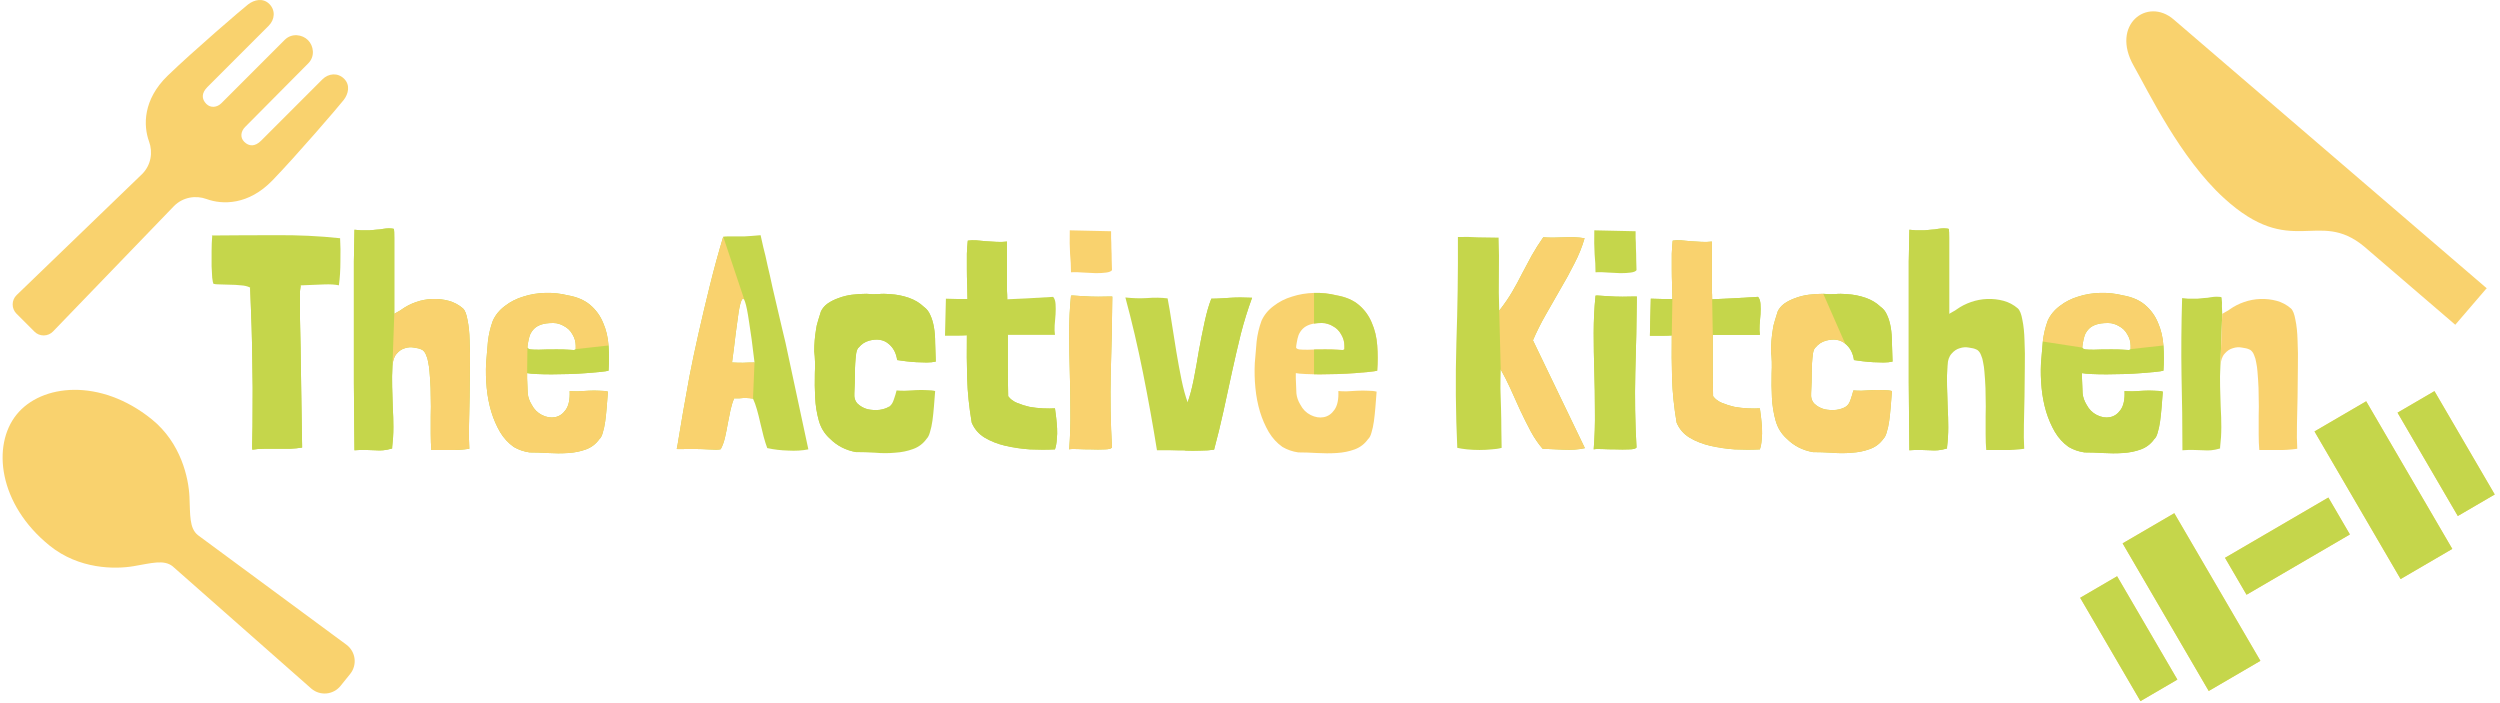 <svg width="395" height="111" viewBox="0 0 395 111" fill="none" xmlns="http://www.w3.org/2000/svg">
<path d="M328.669 94.451L334.5 91.05L344.023 107.376L338.192 110.777L328.669 94.451Z" fill="#F9D26E"/>
<path d="M378.812 65.202L384.643 61.801L394.166 78.126L388.335 81.527L378.812 65.202Z" fill="#F9D26E"/>
<path d="M335.375 85.851L343.537 81.09L357.142 104.412L348.979 109.173L335.375 85.851Z" fill="#F9D26E"/>
<path d="M365.693 68.166L373.856 63.404L387.46 86.726L379.298 91.488L365.693 68.166Z" fill="#F9D26E"/>
<path d="M337.13 10.406C339.496 14.569 344.477 24.977 351.365 31.279C362.053 41.057 366.237 32.895 373.54 38.954L387.933 51.313L392.866 45.569L392.964 45.602L343.43 3.069C339.258 -0.513 333.444 3.927 337.13 10.406Z" fill="#F9D26E"/>
<path d="M54.375 12.448C53.376 11.449 51.911 11.569 50.934 12.544L41.248 22.233C40.29 23.191 39.339 23.156 38.584 22.401C37.893 21.71 38.056 20.735 38.733 20.058L48.708 10.008C49.812 8.903 49.555 7.232 48.661 6.339C47.767 5.444 46.098 5.189 44.993 6.291L34.98 16.307C34.303 16.981 33.289 17.107 32.6 16.417C31.845 15.663 31.811 14.711 32.769 13.754L42.455 4.066C43.432 3.09 43.552 1.625 42.553 0.627C41.553 -0.373 40.16 -0.044 39.208 0.692C38.256 1.427 30.407 8.168 26.489 11.961C22.574 15.755 22.635 19.854 23.553 22.363C24.181 24.079 23.86 26.095 22.452 27.502L2.63 46.62C2.232 47.002 2.005 47.532 2 48.084C1.995 48.637 2.213 49.169 2.604 49.561L5.441 52.396C5.831 52.788 6.363 53.005 6.916 53C7.469 52.995 7.997 52.768 8.38 52.371L27.499 32.548C28.905 31.142 30.923 30.82 32.638 31.448C35.147 32.364 39.245 32.426 43.039 28.51C46.832 24.594 53.573 16.746 54.309 15.792C55.044 14.84 55.373 13.447 54.375 12.448Z" fill="#F9D26E"/>
<path d="M2.62 65.5C-1.293 70.346 -0.274 79.659 7.849 86.215C12.502 89.971 18.197 89.948 21.085 89.46C23.91 88.983 25.91 88.374 27.285 89.485L49.216 108.823C49.88 109.379 50.741 109.645 51.603 109.561C52.464 109.477 53.257 109.05 53.801 108.376L55.326 106.486C55.87 105.812 56.12 104.948 56.021 104.086C55.921 103.228 55.48 102.443 54.797 101.911L31.267 84.551C29.892 83.441 30.064 81.358 29.935 78.496C29.805 75.569 28.625 69.998 23.973 66.243C15.85 59.685 6.532 60.653 2.62 65.5Z" fill="#F9D26E"/>
<path d="M367.88 78.612L371.281 84.442L354.955 93.966L351.554 88.135L367.88 78.612Z" fill="#F9D26E"/>
<path d="M328.669 94.451L334.5 91.05L344.023 107.376L338.192 110.777L328.669 94.451Z" fill="#C5D64B"/>
<path d="M378.812 65.202L384.643 61.801L394.166 78.126L388.335 81.527L378.812 65.202Z" fill="#C5D64B"/>
<path d="M335.375 85.851L343.537 81.09L357.142 104.412L348.979 109.173L335.375 85.851Z" fill="#C5D64B"/>
<path d="M365.693 68.166L373.856 63.404L387.46 86.726L379.298 91.488L365.693 68.166Z" fill="#C5D64B"/>
<path d="M367.88 78.612L371.281 84.442L354.955 93.966L351.554 88.135L367.88 78.612Z" fill="#C5D64B"/>
<path d="M53.736 37.64C50.44 37.288 47.048 37.128 43.56 37.16C40.104 37.16 36.744 37.176 33.48 37.208C33.48 37.24 33.48 37.256 33.48 37.256C33.512 37.256 33.528 37.272 33.528 37.304C33.464 38.072 33.432 38.872 33.432 39.704C33.432 40.536 33.432 41.32 33.432 42.056C33.464 42.76 33.496 43.368 33.528 43.88C33.592 44.392 33.656 44.712 33.72 44.84C33.912 44.904 34.248 44.936 34.728 44.936C35.208 44.936 35.736 44.952 36.312 44.984C36.888 44.984 37.464 45.016 38.04 45.08C38.616 45.112 39.096 45.224 39.48 45.416L39.528 45.464C39.72 49.944 39.832 53.768 39.864 56.936C39.928 60.104 39.944 62.712 39.912 64.76C39.912 66.776 39.896 68.296 39.864 69.32C39.832 70.344 39.832 70.92 39.864 71.048C40.44 70.952 41.064 70.904 41.736 70.904C42.408 70.904 43.08 70.904 43.752 70.904C44.456 70.904 45.144 70.904 45.816 70.904C46.52 70.872 47.16 70.808 47.736 70.712V70.616C47.672 67.128 47.624 64.104 47.592 61.544C47.56 58.952 47.528 56.744 47.496 54.92C47.464 53.064 47.432 51.56 47.4 50.408C47.4 49.224 47.4 48.28 47.4 47.576C47.4 46.84 47.4 46.312 47.4 45.992C47.432 45.64 47.464 45.384 47.496 45.224C47.496 45.192 47.496 45.176 47.496 45.176C47.528 45.144 47.544 45.112 47.544 45.08H47.688C49.192 45.016 50.392 44.968 51.288 44.936C52.184 44.904 52.936 44.952 53.544 45.08C53.704 43.928 53.784 42.664 53.784 41.288C53.816 39.912 53.8 38.696 53.736 37.64Z" fill="#C5D64B"/>
<path d="M184.481 47.144C183.457 47.016 182.369 47 181.217 47.096C180.097 47.16 178.961 47.128 177.809 47C178.833 50.776 179.761 54.744 180.593 58.904C181.425 63.064 182.161 67.144 182.801 71.144C183.409 71.144 184.097 71.144 184.865 71.144C185.665 71.176 186.465 71.192 187.265 71.192C188.097 71.224 188.897 71.224 189.665 71.192C190.465 71.192 191.185 71.144 191.825 71.048C192.369 69.032 192.865 67 193.313 64.952C193.761 62.872 194.209 60.808 194.657 58.76C195.105 56.712 195.569 54.712 196.049 52.76C196.561 50.776 197.153 48.872 197.825 47.048C197.153 47.016 196.545 47 196.001 47C195.457 47 194.929 47.016 194.417 47.048C193.905 47.08 193.409 47.112 192.929 47.144C192.449 47.176 191.937 47.192 191.393 47.192C191.009 48.152 190.657 49.368 190.337 50.84C190.017 52.312 189.713 53.832 189.425 55.4C189.169 56.968 188.897 58.488 188.609 59.96C188.321 61.4 188.001 62.6 187.649 63.56C187.297 62.6 186.977 61.432 186.689 60.056C186.401 58.648 186.129 57.176 185.873 55.64C185.617 54.104 185.377 52.6 185.153 51.128C184.929 49.624 184.705 48.296 184.481 47.144Z" fill="#C5D64B"/>
<path d="M257.803 46.856C256.779 46.888 255.899 46.888 255.163 46.856C254.427 46.824 253.851 46.792 253.435 46.76C253.275 46.76 253.035 46.744 252.715 46.712C252.427 46.68 252.219 46.68 252.091 46.712V46.76C251.899 48.648 251.803 50.6 251.803 52.616C251.803 54.6 251.835 56.616 251.899 58.664C251.963 60.712 251.995 62.776 251.995 64.856C252.027 66.936 251.963 68.984 251.803 71C252.027 70.936 252.475 70.92 253.147 70.952C253.819 70.984 254.523 71 255.259 71C256.027 71.032 256.731 71.032 257.371 71C258.011 71 258.411 70.904 258.571 70.712C258.347 66.84 258.283 62.888 258.379 58.856C258.507 54.824 258.587 50.872 258.619 47V46.856H257.803ZM251.899 36.392C251.867 37.864 251.883 39.112 251.947 40.136C252.043 41.128 252.091 42.088 252.091 43.016C252.699 42.984 253.355 43 254.059 43.064C254.763 43.096 255.419 43.128 256.027 43.16C256.667 43.16 257.211 43.128 257.659 43.064C258.139 43 258.443 42.872 258.571 42.68C258.571 42.2 258.555 41.656 258.523 41.048C258.523 40.408 258.507 39.8 258.475 39.224C258.475 38.616 258.459 38.072 258.427 37.592C258.427 37.08 258.427 36.728 258.427 36.536L251.899 36.392Z" fill="#C5D64B"/>
<path d="M270.476 38.168C269.932 38.232 269.388 38.248 268.844 38.216C268.3 38.184 267.756 38.152 267.212 38.12C266.668 38.056 266.14 38.008 265.628 37.976C265.148 37.944 264.7 37.96 264.284 38.024C264.22 38.632 264.172 39.32 264.14 40.088C264.14 40.856 264.14 41.656 264.14 42.488C264.14 43.32 264.156 44.152 264.188 44.984C264.22 45.784 264.236 46.536 264.236 47.24C263.724 47.24 263.18 47.24 262.604 47.24C262.06 47.24 261.468 47.224 260.828 47.192L260.684 53.048C261.356 53.048 261.964 53.048 262.508 53.048C263.084 53.048 263.628 53.032 264.14 53C264.108 55.336 264.124 57.608 264.188 59.816C264.252 61.992 264.492 64.312 264.908 66.776C265.324 67.768 265.996 68.552 266.924 69.128C267.884 69.704 268.972 70.136 270.188 70.424C271.404 70.712 272.7 70.904 274.076 71C275.452 71.064 276.78 71.064 278.06 71C278.22 70.52 278.316 69.992 278.348 69.416C278.412 68.84 278.428 68.264 278.396 67.688C278.364 67.112 278.316 66.552 278.252 66.008C278.188 65.464 278.124 64.968 278.06 64.52C277.516 64.552 276.876 64.552 276.14 64.52C275.436 64.488 274.732 64.408 274.028 64.28C273.324 64.12 272.668 63.912 272.06 63.656C271.452 63.4 270.988 63.048 270.668 62.6C270.636 61.16 270.62 59.624 270.62 57.992C270.62 56.328 270.62 54.632 270.62 52.904H278.06C277.996 52.488 277.98 51.992 278.012 51.416C278.076 50.808 278.124 50.216 278.156 49.64C278.188 49.064 278.188 48.536 278.156 48.056C278.124 47.544 277.996 47.16 277.772 46.904C276.14 47 274.764 47.08 273.644 47.144C272.556 47.208 271.516 47.256 270.524 47.288C270.524 46.808 270.508 46.344 270.476 45.896C270.476 45.448 270.476 45.016 270.476 44.6V38.168Z" fill="#C5D64B"/>
<path d="M298.927 61.784C298.575 61.688 298.127 61.64 297.583 61.64C297.039 61.608 296.463 61.608 295.855 61.64C295.247 61.672 294.671 61.704 294.127 61.736C293.583 61.736 293.151 61.72 292.831 61.688C292.735 62.104 292.591 62.584 292.399 63.128C292.239 63.64 291.999 64.008 291.679 64.232C291.295 64.488 290.783 64.664 290.143 64.76C289.503 64.824 288.879 64.792 288.271 64.664C287.663 64.504 287.135 64.216 286.687 63.8C286.271 63.384 286.095 62.808 286.159 62.072C286.223 60.952 286.255 59.88 286.255 58.856C286.255 57.832 286.319 56.824 286.447 55.832C286.543 55.32 286.687 55 286.879 54.872C287.295 54.36 287.839 54.008 288.511 53.816C289.759 53.496 290.767 53.656 291.535 54.296C292.303 54.904 292.767 55.768 292.927 56.888C293.343 56.952 293.807 57.016 294.319 57.08C294.863 57.144 295.407 57.192 295.951 57.224C296.527 57.256 297.071 57.272 297.583 57.272C298.127 57.272 298.607 57.224 299.023 57.128C298.991 56.072 298.959 55.096 298.927 54.2C298.927 53.272 298.863 52.44 298.735 51.704C298.607 50.968 298.415 50.328 298.159 49.784C297.935 49.24 297.599 48.808 297.151 48.488C296.479 47.848 295.679 47.368 294.751 47.048C293.823 46.728 292.847 46.536 291.823 46.472C291.151 46.408 290.511 46.408 289.903 46.472C289.327 46.504 288.719 46.488 288.079 46.424C287.311 46.424 286.543 46.472 285.775 46.568C285.039 46.664 284.335 46.84 283.663 47.096C283.023 47.32 282.447 47.608 281.935 47.96C281.455 48.312 281.103 48.728 280.879 49.208C280.783 49.528 280.639 49.992 280.447 50.6C280.255 51.208 280.143 51.688 280.111 52.04C279.919 53.192 279.823 54.344 279.823 55.496C279.951 56.552 279.983 57.72 279.919 59C279.887 60.28 279.903 61.56 279.967 62.84C280.031 64.088 280.223 65.288 280.543 66.44C280.863 67.592 281.455 68.552 282.319 69.32C283.439 70.44 284.815 71.144 286.447 71.432C287.343 71.432 288.335 71.464 289.423 71.528C290.511 71.624 291.567 71.624 292.591 71.528C293.615 71.464 294.559 71.272 295.423 70.952C296.319 70.632 297.039 70.088 297.583 69.32C297.807 69.096 297.983 68.744 298.111 68.264C298.271 67.752 298.399 67.16 298.495 66.488C298.591 65.784 298.671 65.032 298.735 64.232C298.799 63.432 298.863 62.616 298.927 61.784Z" fill="#C5D64B"/>
<path d="M307.969 49.592C307.969 49.464 307.969 49.064 307.969 48.392C307.969 47.72 307.969 46.92 307.969 45.992C307.969 45.064 307.969 44.072 307.969 43.016C307.969 41.928 307.969 40.92 307.969 39.992C307.969 39.032 307.969 38.216 307.969 37.544C307.969 36.84 307.953 36.408 307.921 36.248C307.921 36.152 307.793 36.104 307.537 36.104C307.281 36.072 306.993 36.072 306.673 36.104C306.353 36.136 306.033 36.184 305.713 36.248C305.393 36.28 305.169 36.296 305.041 36.296C304.657 36.328 304.337 36.36 304.081 36.392C303.825 36.392 303.585 36.392 303.361 36.392C303.137 36.392 302.897 36.392 302.641 36.392C302.385 36.36 302.065 36.328 301.681 36.296C301.649 37.704 301.617 39.368 301.585 41.288C301.585 43.176 301.585 45.192 301.585 47.336C301.585 49.48 301.585 51.688 301.585 53.96C301.585 56.2 301.585 58.376 301.585 60.488C301.617 62.6 301.633 64.584 301.633 66.44C301.665 68.264 301.681 69.832 301.681 71.144C302.449 71.08 303.089 71.064 303.601 71.096C304.113 71.128 304.577 71.144 304.993 71.144C305.409 71.176 305.809 71.176 306.193 71.144C306.609 71.112 307.089 71.016 307.633 70.856V70.664C307.761 69.608 307.825 68.552 307.825 67.496C307.825 66.44 307.793 65.384 307.729 64.328C307.697 63.24 307.665 62.168 307.633 61.112C307.601 60.024 307.617 58.92 307.681 57.8C307.745 56.936 307.969 56.296 308.353 55.88C308.737 55.432 309.169 55.144 309.649 55.016C310.129 54.856 310.609 54.824 311.089 54.92C311.601 54.984 311.985 55.08 312.241 55.208C312.273 55.24 312.305 55.256 312.337 55.256C312.369 55.256 312.401 55.272 312.433 55.304C312.689 55.496 312.881 55.768 313.009 56.12C313.169 56.472 313.281 56.872 313.345 57.32C313.441 57.768 313.505 58.232 313.537 58.712C313.569 59.16 313.601 59.576 313.633 59.96C313.697 60.824 313.729 61.752 313.729 62.744C313.761 63.736 313.761 64.728 313.729 65.72C313.729 66.712 313.729 67.672 313.729 68.6C313.729 69.528 313.761 70.36 313.825 71.096C314.945 71.096 315.937 71.096 316.801 71.096C317.697 71.128 318.705 71.064 319.825 70.904C319.761 69.816 319.745 68.552 319.777 67.112C319.809 65.672 319.841 64.184 319.873 62.648C319.905 61.08 319.921 59.544 319.921 58.04C319.953 56.504 319.937 55.096 319.873 53.816C319.841 52.536 319.729 51.448 319.537 50.552C319.377 49.624 319.137 49.016 318.817 48.728C318.145 48.152 317.393 47.752 316.561 47.528C315.729 47.304 314.865 47.208 313.969 47.24C313.105 47.272 312.257 47.432 311.425 47.72C310.593 48.008 309.841 48.392 309.169 48.872C309.009 49 308.801 49.128 308.545 49.256C308.321 49.384 308.129 49.496 307.969 49.592Z" fill="#C5D64B"/>
<path d="M328.957 58.952C329.277 59.016 329.789 59.064 330.493 59.096C331.197 59.128 331.981 59.144 332.845 59.144C333.741 59.144 334.669 59.128 335.629 59.096C336.589 59.064 337.485 59.016 338.317 58.952C339.181 58.888 339.917 58.824 340.525 58.76C341.165 58.696 341.597 58.632 341.821 58.568C341.917 57.224 341.917 55.896 341.821 54.584C341.725 53.272 341.437 52.072 340.957 50.984C340.509 49.896 339.837 48.968 338.941 48.2C338.045 47.432 336.861 46.92 335.389 46.664C334.237 46.376 333.053 46.248 331.837 46.28C330.621 46.312 329.469 46.504 328.381 46.856C327.293 47.176 326.317 47.672 325.453 48.344C324.589 48.984 323.949 49.768 323.533 50.696C323.149 51.752 322.893 52.84 322.765 53.96C322.669 55.048 322.573 56.184 322.477 57.368C322.413 58.68 322.445 59.992 322.573 61.304C322.701 62.616 322.941 63.864 323.293 65.048C323.645 66.2 324.109 67.272 324.685 68.264C325.261 69.224 325.981 70.008 326.845 70.616C327.613 71.064 328.445 71.352 329.341 71.48C330.237 71.48 331.213 71.512 332.269 71.576C333.357 71.64 334.413 71.64 335.437 71.576C336.461 71.512 337.405 71.32 338.269 71C339.133 70.68 339.837 70.136 340.381 69.368C340.605 69.176 340.781 68.84 340.909 68.36C341.069 67.848 341.197 67.256 341.293 66.584C341.389 65.88 341.469 65.128 341.533 64.328C341.597 63.528 341.661 62.712 341.725 61.88C341.373 61.784 340.925 61.736 340.381 61.736C339.837 61.704 339.261 61.704 338.653 61.736C338.077 61.768 337.517 61.8 336.973 61.832C336.429 61.832 335.997 61.816 335.677 61.784C335.741 63.096 335.533 64.088 335.053 64.76C334.605 65.4 334.045 65.784 333.373 65.912C332.701 66.04 332.013 65.928 331.309 65.576C330.605 65.224 330.061 64.68 329.677 63.944C329.325 63.368 329.117 62.776 329.053 62.168C329.021 61.56 328.989 60.776 328.957 59.816V58.952ZM334.765 51.512C335.341 51.8 335.789 52.232 336.109 52.808C336.461 53.384 336.637 53.992 336.637 54.632C336.637 54.888 336.637 55.064 336.637 55.16C336.637 55.224 336.541 55.272 336.349 55.304C336.189 55.304 335.901 55.288 335.485 55.256C335.069 55.224 334.445 55.208 333.613 55.208C332.397 55.208 331.469 55.224 330.829 55.256C330.221 55.256 329.773 55.24 329.485 55.208C329.197 55.144 329.037 55.048 329.005 54.92C329.005 54.76 329.037 54.504 329.101 54.152C329.165 53.736 329.261 53.336 329.389 52.952C329.549 52.568 329.773 52.232 330.061 51.944C330.349 51.656 330.733 51.432 331.213 51.272C331.693 51.112 332.317 51.032 333.085 51.032C333.437 51.032 333.741 51.08 333.997 51.176C334.253 51.24 334.509 51.352 334.765 51.512Z" fill="#C5D64B"/>
<path d="M62.297 49.592V37.544C62.297 36.84 62.281 36.408 62.249 36.248C62.249 36.152 62.121 36.104 61.865 36.104C61.609 36.072 61.321 36.072 61.001 36.104C60.681 36.136 60.361 36.184 60.041 36.248C59.721 36.28 59.497 36.296 59.369 36.296C58.985 36.328 58.665 36.36 58.409 36.392H56.969C56.713 36.36 56.393 36.328 56.009 36.296C55.977 37.704 55.945 39.368 55.913 41.288V60.488C55.945 62.6 55.961 64.584 55.961 66.44C55.993 68.264 56.009 69.832 56.009 71.144C56.777 71.08 57.417 71.064 57.929 71.096C58.441 71.128 58.905 71.144 59.321 71.144C59.737 71.176 60.137 71.176 60.521 71.144C60.937 71.112 61.417 71.016 61.961 70.856V70.664C62.089 69.608 62.153 68.552 62.153 67.496C62.153 66.44 62.121 65.384 62.057 64.328C62.025 63.24 61.993 62.168 61.961 61.112C61.929 60.024 61.945 58.92 62.009 57.8C62.073 56.936 62.297 56.296 62.681 55.88C63.065 55.432 63.497 55.144 63.977 55.016C64.457 54.856 64.937 54.824 65.417 54.92C65.929 54.984 66.313 55.08 66.569 55.208C66.601 55.24 66.633 55.256 66.665 55.256C66.697 55.256 66.729 55.272 66.761 55.304C67.017 55.496 67.209 55.768 67.337 56.12C67.497 56.472 67.609 56.872 67.673 57.32C67.769 57.768 67.833 58.232 67.865 58.712C67.897 59.16 67.929 59.576 67.961 59.96C68.025 60.824 68.057 61.752 68.057 62.744C68.089 63.736 68.089 64.728 68.057 65.72V68.6C68.057 69.528 68.089 70.36 68.153 71.096H71.129C72.025 71.128 73.033 71.064 74.153 70.904C74.089 69.816 74.073 68.552 74.105 67.112C74.137 65.672 74.169 64.184 74.201 62.648C74.233 61.08 74.249 59.544 74.249 58.04C74.281 56.504 74.265 55.096 74.201 53.816C74.169 52.536 74.057 51.448 73.865 50.552C73.705 49.624 73.465 49.016 73.145 48.728C72.473 48.152 71.721 47.752 70.889 47.528C70.057 47.304 69.193 47.208 68.297 47.24C67.433 47.272 66.585 47.432 65.753 47.72C64.921 48.008 64.169 48.392 63.497 48.872C63.337 49 63.129 49.128 62.873 49.256C62.649 49.384 62.457 49.496 62.297 49.592Z" fill="#C5D64B"/>
<path fill-rule="evenodd" clip-rule="evenodd" d="M83.285 58.952C83.605 59.016 84.117 59.064 84.821 59.096C85.525 59.128 86.309 59.144 87.173 59.144C88.069 59.144 88.997 59.128 89.957 59.096C90.917 59.064 91.813 59.016 92.645 58.952C93.509 58.888 94.245 58.824 94.853 58.76C95.493 58.696 95.925 58.632 96.149 58.568C96.245 57.224 96.245 55.896 96.149 54.584C96.053 53.272 95.765 52.072 95.285 50.984C94.837 49.896 94.165 48.968 93.269 48.2C92.373 47.432 91.189 46.92 89.717 46.664C88.565 46.376 87.381 46.248 86.165 46.28C84.949 46.312 83.797 46.504 82.709 46.856C81.621 47.176 80.645 47.672 79.781 48.344C78.917 48.984 78.277 49.768 77.861 50.696C77.477 51.752 77.221 52.84 77.093 53.96C76.997 55.048 76.901 56.184 76.805 57.368C76.741 58.68 76.773 59.992 76.901 61.304C77.029 62.616 77.269 63.864 77.621 65.048C77.973 66.2 78.437 67.272 79.013 68.264C79.589 69.224 80.309 70.008 81.173 70.616C81.941 71.064 82.773 71.352 83.669 71.48C84.565 71.48 85.541 71.512 86.597 71.576C87.685 71.64 88.741 71.64 89.765 71.576C90.789 71.512 91.733 71.32 92.597 71C93.461 70.68 94.165 70.136 94.709 69.368C94.933 69.176 95.109 68.84 95.237 68.36C95.397 67.848 95.525 67.256 95.621 66.584C95.717 65.88 95.797 65.128 95.861 64.328C95.925 63.528 95.989 62.712 96.053 61.88C95.701 61.784 95.253 61.736 94.709 61.736C94.165 61.704 93.589 61.704 92.981 61.736C92.405 61.768 91.845 61.8 91.301 61.832C90.757 61.832 90.325 61.816 90.005 61.784C90.069 63.096 89.861 64.088 89.381 64.76C88.933 65.4 88.373 65.784 87.701 65.912C87.029 66.04 86.341 65.928 85.637 65.576C84.933 65.224 84.389 64.68 84.005 63.944C83.653 63.368 83.445 62.776 83.381 62.168C83.349 61.56 83.317 60.776 83.285 59.816V58.952ZM90.437 52.808C90.117 52.232 89.669 51.8 89.093 51.512C88.837 51.352 88.581 51.24 88.325 51.176C88.069 51.08 87.765 51.032 87.413 51.032C86.645 51.032 86.021 51.112 85.541 51.272C85.061 51.432 84.677 51.656 84.389 51.944C84.101 52.232 83.877 52.568 83.717 52.952C83.589 53.336 83.493 53.736 83.429 54.152C83.365 54.504 83.333 54.76 83.333 54.92C83.365 55.048 83.525 55.144 83.813 55.208C84.101 55.24 84.549 55.256 85.157 55.256C85.797 55.224 86.725 55.208 87.941 55.208C88.773 55.208 89.397 55.224 89.813 55.256C90.229 55.288 90.517 55.304 90.677 55.304C90.869 55.272 90.965 55.224 90.965 55.16V54.632C90.965 53.992 90.789 53.384 90.437 52.808Z" fill="#C5D64B"/>
<path fill-rule="evenodd" clip-rule="evenodd" d="M124.11 54.152C123.982 53.608 123.806 52.872 123.582 51.944C123.358 51.016 123.118 49.992 122.862 48.872C122.606 47.752 122.334 46.584 122.046 45.368C121.79 44.152 121.534 43.016 121.278 41.96C121.054 40.872 120.83 39.912 120.606 39.08C120.414 38.216 120.27 37.576 120.174 37.16C119.118 37.256 118.254 37.32 117.582 37.352H114.99C114.734 37.352 114.494 37.368 114.27 37.4C113.502 39.96 112.798 42.536 112.158 45.128C111.518 47.72 110.926 50.216 110.382 52.616C109.838 55.016 109.358 57.288 108.942 59.432C108.558 61.544 108.222 63.416 107.934 65.048C107.646 66.68 107.422 68.008 107.262 69.032C107.102 70.056 106.99 70.68 106.926 70.904C106.958 70.936 106.99 70.952 107.022 70.952C109.198 70.92 110.798 70.936 111.822 71C112.846 71.064 113.486 71.064 113.742 71H113.79C113.822 70.968 113.854 70.952 113.886 70.952C114.174 70.408 114.398 69.784 114.558 69.08C114.718 68.376 114.862 67.656 114.99 66.92C115.15 66.152 115.294 65.432 115.422 64.76C115.582 64.056 115.774 63.448 115.998 62.936H116.814C117.038 62.904 117.23 62.888 117.39 62.888H118.014C118.238 62.888 118.558 62.92 118.974 62.984C119.198 63.464 119.406 64.04 119.598 64.712C119.79 65.384 119.966 66.088 120.126 66.824C120.318 67.56 120.494 68.28 120.654 68.984C120.846 69.688 121.038 70.296 121.23 70.808H121.278C122.302 71.032 123.39 71.16 124.542 71.192C125.694 71.256 126.75 71.192 127.71 71V70.952L124.11 54.152ZM117.39 57.32C117.998 57.288 118.606 57.272 119.214 57.272C118.894 54.52 118.606 52.376 118.35 50.84C118.126 49.304 117.918 48.264 117.726 47.72C117.566 47.176 117.39 47.064 117.198 47.384C117.038 47.672 116.878 48.28 116.718 49.208C116.59 50.136 116.43 51.304 116.238 52.712C116.078 54.12 115.886 55.64 115.662 57.272C116.206 57.304 116.782 57.32 117.39 57.32Z" fill="#C5D64B"/>
<path d="M147.755 61.784C147.403 61.688 146.955 61.64 146.411 61.64C145.867 61.608 145.291 61.608 144.683 61.64C144.075 61.672 143.499 61.704 142.955 61.736C142.411 61.736 141.979 61.72 141.659 61.688C141.563 62.104 141.419 62.584 141.227 63.128C141.067 63.64 140.827 64.008 140.507 64.232C140.123 64.488 139.611 64.664 138.971 64.76C138.331 64.824 137.707 64.792 137.099 64.664C136.491 64.504 135.963 64.216 135.515 63.8C135.099 63.384 134.923 62.808 134.987 62.072C135.051 60.952 135.083 59.88 135.083 58.856C135.083 57.832 135.147 56.824 135.275 55.832C135.371 55.32 135.515 55 135.707 54.872C136.123 54.36 136.667 54.008 137.339 53.816C138.587 53.496 139.595 53.656 140.363 54.296C141.131 54.904 141.595 55.768 141.755 56.888C142.171 56.952 142.635 57.016 143.147 57.08C143.691 57.144 144.235 57.192 144.779 57.224C145.355 57.256 145.899 57.272 146.411 57.272C146.955 57.272 147.435 57.224 147.851 57.128C147.819 56.072 147.787 55.096 147.755 54.2C147.755 53.272 147.691 52.44 147.563 51.704C147.435 50.968 147.243 50.328 146.987 49.784C146.763 49.24 146.427 48.808 145.979 48.488C145.307 47.848 144.507 47.368 143.579 47.048C142.651 46.728 141.675 46.536 140.651 46.472C139.979 46.408 139.339 46.408 138.731 46.472C138.155 46.504 137.547 46.488 136.907 46.424C136.139 46.424 135.371 46.472 134.603 46.568C133.867 46.664 133.163 46.84 132.491 47.096C131.851 47.32 131.275 47.608 130.763 47.96C130.283 48.312 129.931 48.728 129.707 49.208C129.611 49.528 129.467 49.992 129.275 50.6C129.083 51.208 128.971 51.688 128.939 52.04C128.747 53.192 128.651 54.344 128.651 55.496C128.779 56.552 128.811 57.72 128.747 59C128.715 60.28 128.731 61.56 128.795 62.84C128.859 64.088 129.051 65.288 129.371 66.44C129.691 67.592 130.283 68.552 131.147 69.32C132.267 70.44 133.643 71.144 135.275 71.432C136.171 71.432 137.163 71.464 138.251 71.528C139.339 71.624 140.395 71.624 141.419 71.528C142.443 71.464 143.387 71.272 144.251 70.952C145.147 70.632 145.867 70.088 146.411 69.32C146.635 69.096 146.811 68.744 146.939 68.264C147.099 67.752 147.227 67.16 147.323 66.488C147.419 65.784 147.499 65.032 147.563 64.232C147.627 63.432 147.691 62.616 147.755 61.784Z" fill="#C5D64B"/>
<path d="M159.101 38.168C158.557 38.232 158.013 38.248 157.469 38.216L155.837 38.12C155.293 38.056 154.765 38.008 154.253 37.976C153.773 37.944 153.325 37.96 152.909 38.024C152.845 38.632 152.797 39.32 152.765 40.088V42.488C152.765 43.32 152.781 44.152 152.813 44.984C152.845 45.784 152.861 46.536 152.861 47.24H151.229C150.685 47.24 150.093 47.224 149.453 47.192L149.309 53.048H151.133C151.709 53.048 152.253 53.032 152.765 53C152.733 55.336 152.749 57.608 152.813 59.816C152.877 61.992 153.117 64.312 153.533 66.776C153.949 67.768 154.621 68.552 155.549 69.128C156.509 69.704 157.597 70.136 158.813 70.424C160.029 70.712 161.325 70.904 162.701 71C164.077 71.064 165.405 71.064 166.685 71C166.845 70.52 166.941 69.992 166.973 69.416C167.037 68.84 167.053 68.264 167.021 67.688C166.989 67.112 166.941 66.552 166.877 66.008C166.813 65.464 166.749 64.968 166.685 64.52C166.141 64.552 165.501 64.552 164.765 64.52C164.061 64.488 163.357 64.408 162.653 64.28C161.949 64.12 161.293 63.912 160.685 63.656C160.077 63.4 159.613 63.048 159.293 62.6C159.261 61.16 159.245 59.624 159.245 57.992V52.904H166.685C166.621 52.488 166.605 51.992 166.637 51.416C166.701 50.808 166.749 50.216 166.781 49.64C166.813 49.064 166.813 48.536 166.781 48.056C166.749 47.544 166.621 47.16 166.397 46.904C164.765 47 163.389 47.08 162.269 47.144C161.181 47.208 160.141 47.256 159.149 47.288C159.149 46.808 159.133 46.344 159.101 45.896V38.168Z" fill="#C5D64B"/>
<path d="M174.928 46.856C173.904 46.888 173.024 46.888 172.288 46.856C171.552 46.824 170.976 46.792 170.56 46.76C170.4 46.76 170.16 46.744 169.84 46.712C169.552 46.68 169.344 46.68 169.216 46.712V46.76C169.024 48.648 168.928 50.6 168.928 52.616C168.928 54.6 168.96 56.616 169.024 58.664C169.088 60.712 169.12 62.776 169.12 64.856C169.152 66.936 169.088 68.984 168.928 71C169.152 70.936 169.6 70.92 170.272 70.952C170.944 70.984 171.648 71 172.384 71C173.152 71.032 173.856 71.032 174.496 71C175.136 71 175.536 70.904 175.696 70.712C175.472 66.84 175.408 62.888 175.504 58.856C175.632 54.824 175.712 50.872 175.744 47V46.856H174.928Z" fill="#C5D64B"/>
<path d="M242.204 53.768C242.78 52.424 243.451 51.08 244.219 49.736L246.523 45.704C247.324 44.36 248.06 43.016 248.732 41.672C249.436 40.328 249.979 38.984 250.363 37.64C249.339 37.48 248.251 37.432 247.1 37.496C245.948 37.56 244.859 37.56 243.835 37.496C243.163 38.456 242.556 39.416 242.012 40.376L240.475 43.256C239.995 44.216 239.484 45.16 238.939 46.088C238.395 47.016 237.787 47.912 237.115 48.776C237.051 48.84 236.988 48.92 236.924 49.016C236.892 49.08 236.876 49.096 236.876 49.064C236.812 47.24 236.796 45.32 236.827 43.304C236.859 41.288 236.843 39.368 236.779 37.544C235.755 37.544 234.684 37.528 233.564 37.496C232.476 37.432 231.404 37.416 230.348 37.448C230.38 43.048 230.299 48.632 230.107 54.2C229.947 59.736 229.995 65.256 230.251 70.76C230.667 70.856 231.18 70.936 231.788 71C232.428 71.064 233.083 71.096 233.755 71.096C234.427 71.096 235.068 71.064 235.676 71C236.284 70.968 236.812 70.888 237.26 70.76C237.26 69.864 237.243 68.888 237.212 67.832C237.212 66.776 237.195 65.704 237.163 64.616C237.132 63.528 237.1 62.456 237.068 61.4C237.068 60.312 237.083 59.304 237.115 58.376C237.627 59.272 238.14 60.28 238.652 61.4C239.163 62.52 239.676 63.656 240.188 64.808C240.732 65.96 241.292 67.08 241.868 68.168C242.444 69.224 243.068 70.136 243.74 70.904C244.764 70.936 245.867 70.984 247.051 71.048C248.268 71.112 249.387 71.032 250.411 70.808L242.204 53.768Z" fill="#C5D64B"/>
<path fill-rule="evenodd" clip-rule="evenodd" d="M204.738 58.952C205.058 59.016 205.57 59.064 206.274 59.096C206.978 59.128 207.762 59.144 208.626 59.144C209.522 59.144 210.45 59.128 211.41 59.096C212.37 59.064 213.266 59.016 214.098 58.952C214.962 58.888 215.698 58.824 216.306 58.76C216.946 58.696 217.378 58.632 217.602 58.568C217.698 57.224 217.698 55.896 217.602 54.584C217.506 53.272 217.218 52.072 216.738 50.984C216.29 49.896 215.618 48.968 214.722 48.2C213.826 47.432 212.642 46.92 211.17 46.664C210.018 46.376 208.834 46.248 207.618 46.28C206.402 46.312 205.25 46.504 204.162 46.856C203.074 47.176 202.098 47.672 201.234 48.344C200.37 48.984 199.73 49.768 199.314 50.696C198.93 51.752 198.674 52.84 198.546 53.96C198.45 55.048 198.354 56.184 198.258 57.368C198.194 58.68 198.226 59.992 198.354 61.304C198.482 62.616 198.722 63.864 199.074 65.048C199.426 66.2 199.89 67.272 200.466 68.264C201.042 69.224 201.762 70.008 202.626 70.616C203.394 71.064 204.226 71.352 205.122 71.48C206.018 71.48 206.994 71.512 208.05 71.576C209.138 71.64 210.194 71.64 211.218 71.576C212.242 71.512 213.186 71.32 214.05 71C214.914 70.68 215.618 70.136 216.162 69.368C216.386 69.176 216.562 68.84 216.69 68.36C216.85 67.848 216.978 67.256 217.074 66.584C217.17 65.88 217.25 65.128 217.314 64.328C217.378 63.528 217.442 62.712 217.506 61.88C217.154 61.784 216.706 61.736 216.162 61.736C215.618 61.704 215.042 61.704 214.434 61.736C213.858 61.768 213.298 61.8 212.754 61.832C212.21 61.832 211.778 61.816 211.458 61.784C211.522 63.096 211.314 64.088 210.834 64.76C210.386 65.4 209.826 65.784 209.154 65.912C208.482 66.04 207.794 65.928 207.09 65.576C206.386 65.224 205.842 64.68 205.458 63.944C205.106 63.368 204.898 62.776 204.834 62.168C204.802 61.56 204.77 60.776 204.738 59.816V58.952ZM211.89 52.808C211.57 52.232 211.122 51.8 210.546 51.512C210.29 51.352 210.034 51.24 209.778 51.176C209.522 51.08 209.218 51.032 208.866 51.032C208.098 51.032 207.474 51.112 206.994 51.272C206.514 51.432 206.13 51.656 205.842 51.944C205.554 52.232 205.33 52.568 205.17 52.952C205.042 53.336 204.946 53.736 204.882 54.152C204.818 54.504 204.786 54.76 204.786 54.92C204.818 55.048 204.978 55.144 205.266 55.208C205.554 55.24 206.002 55.256 206.61 55.256C207.25 55.224 208.178 55.208 209.394 55.208C210.226 55.208 210.85 55.224 211.266 55.256C211.682 55.288 211.97 55.304 212.13 55.304C212.322 55.272 212.418 55.224 212.418 55.16V54.632C212.418 53.992 212.242 53.384 211.89 52.808Z" fill="#F9D26E"/>
<path d="M83.285 58.952C83.605 59.016 84.117 59.064 84.821 59.096C85.525 59.128 86.309 59.144 87.173 59.144C88.069 59.144 88.997 59.128 89.957 59.096C90.917 59.064 91.813 59.016 92.645 58.952C93.509 58.888 94.245 58.824 94.853 58.76C95.493 58.696 95.925 58.632 96.149 58.568C96.245 57.224 96.245 55.896 96.149 54.584L90.965 55.16C90.965 55.224 90.869 55.272 90.677 55.304C90.517 55.304 90.229 55.288 89.813 55.256C89.397 55.224 88.773 55.208 87.941 55.208C86.725 55.208 85.797 55.224 85.157 55.256C84.549 55.256 84.101 55.24 83.813 55.208C83.525 55.144 83.365 55.048 83.333 54.92L83.285 58.952Z" fill="#C5D64B"/>
<path fill-rule="evenodd" clip-rule="evenodd" d="M62.297 49.592L62.009 57.8C61.945 58.92 61.929 60.024 61.961 61.112C61.993 62.168 62.025 63.24 62.057 64.328C62.121 65.384 62.153 66.44 62.153 67.496C62.153 68.552 62.089 69.608 61.961 70.664V70.856C61.417 71.016 60.937 71.112 60.521 71.144C60.137 71.176 59.737 71.176 59.321 71.144C58.905 71.144 58.441 71.128 57.929 71.096C57.417 71.064 56.777 71.08 56.009 71.144C56.009 69.832 55.993 68.264 55.961 66.44C55.961 64.584 55.945 62.6 55.913 60.488V41.288C55.945 39.368 55.977 37.704 56.009 36.296C56.393 36.328 56.713 36.36 56.969 36.392H58.409C58.665 36.36 58.985 36.328 59.369 36.296C59.497 36.296 59.721 36.28 60.041 36.248C60.361 36.184 60.681 36.136 61.001 36.104C61.321 36.072 61.609 36.072 61.865 36.104C62.121 36.104 62.249 36.152 62.249 36.248C62.281 36.408 62.297 36.84 62.297 37.544V49.592Z" fill="#C5D64B"/>
<path d="M140.507 64.232C140.123 64.488 139.611 64.664 138.971 64.76C138.331 64.824 137.707 64.792 137.099 64.664C136.491 64.504 135.963 64.216 135.515 63.8C135.099 63.384 134.923 62.808 134.987 62.072C135.051 60.952 135.083 59.88 135.083 58.856C135.083 57.832 135.147 56.824 135.275 55.832C135.371 55.32 135.515 55 135.707 54.872C136.123 54.36 136.667 54.008 137.339 53.816C138.587 53.496 139.595 53.656 140.363 54.296C141.131 54.904 141.595 55.768 141.755 56.888C142.171 56.952 142.635 57.016 143.147 57.08C143.691 57.144 144.235 57.192 144.779 57.224C145.355 57.256 145.899 57.272 146.411 57.272C146.955 57.272 147.435 57.224 147.851 57.128C147.819 56.072 147.787 55.096 147.755 54.2C147.755 53.272 147.691 52.44 147.563 51.704C147.435 50.968 147.243 50.328 146.987 49.784C146.763 49.24 146.427 48.808 145.979 48.488C145.307 47.848 144.507 47.368 143.579 47.048C142.651 46.728 141.675 46.536 140.651 46.472C139.979 46.408 139.339 46.408 138.731 46.472C138.155 46.504 137.547 46.488 136.907 46.424C136.139 46.424 135.371 46.472 134.603 46.568C133.867 46.664 133.163 46.84 132.491 47.096C131.851 47.32 131.275 47.608 130.763 47.96C130.283 48.312 129.931 48.728 129.707 49.208C129.611 49.528 129.467 49.992 129.275 50.6C129.083 51.208 128.971 51.688 128.939 52.04C128.747 53.192 128.651 54.344 128.651 55.496C128.779 56.552 128.811 57.72 128.747 59C128.715 60.28 128.731 61.56 128.795 62.84C128.859 64.088 129.051 65.288 129.371 66.44C129.691 67.592 130.283 68.552 131.147 69.32C132.267 70.44 133.643 71.144 135.275 71.432L140.507 64.232Z" fill="#C5D64B"/>
<path d="M159.101 38.168C158.557 38.232 158.013 38.248 157.469 38.216L155.837 38.12C155.293 38.056 154.765 38.008 154.253 37.976C153.773 37.944 153.325 37.96 152.909 38.024C152.845 38.632 152.797 39.32 152.765 40.088V42.488C152.765 43.32 152.781 44.152 152.813 44.984C152.845 45.784 152.861 46.536 152.861 47.24L159.149 47.288C159.149 46.808 159.133 46.344 159.101 45.896V38.168Z" fill="#C5D64B"/>
<path d="M152.765 53C152.733 55.336 152.749 57.608 152.813 59.816C152.877 61.992 153.117 64.312 153.533 66.776C153.949 67.768 154.621 68.552 155.549 69.128C156.509 69.704 157.597 70.136 158.813 70.424C160.029 70.712 161.325 70.904 162.701 71C164.077 71.064 165.405 71.064 166.685 71C166.845 70.52 166.941 69.992 166.973 69.416C167.037 68.84 167.053 68.264 167.021 67.688C166.989 67.112 166.941 66.552 166.877 66.008C166.813 65.464 166.749 64.968 166.685 64.52C166.141 64.552 165.501 64.552 164.765 64.52C164.061 64.488 163.357 64.408 162.653 64.28C161.949 64.12 161.293 63.912 160.685 63.656C160.077 63.4 159.613 63.048 159.293 62.6C159.261 61.16 159.245 59.624 159.245 57.992V52.904L152.765 53Z" fill="#C5D64B"/>
<path d="M187.265 71.192C188.097 71.224 188.897 71.224 189.665 71.192C190.465 71.192 191.185 71.144 191.825 71.048C192.369 69.032 192.865 67 193.313 64.952C193.761 62.872 194.209 60.808 194.657 58.76C195.105 56.712 195.569 54.712 196.049 52.76C196.561 50.776 197.153 48.872 197.825 47.048C197.153 47.016 196.545 47 196.001 47C195.457 47 194.929 47.016 194.417 47.048C193.905 47.08 193.409 47.112 192.929 47.144C192.449 47.176 191.937 47.192 191.393 47.192C191.009 48.152 190.657 49.368 190.337 50.84C190.017 52.312 189.713 53.832 189.425 55.4C189.169 56.968 188.897 58.488 188.609 59.96C188.321 61.4 188.001 62.6 187.649 63.56L187.265 71.192Z" fill="#C5D64B"/>
<path d="M208.626 59.144C209.522 59.144 210.45 59.128 211.41 59.096C212.37 59.064 213.266 59.016 214.098 58.952C214.962 58.888 215.698 58.824 216.306 58.76C216.946 58.696 217.378 58.632 217.602 58.568C217.698 57.224 217.698 55.896 217.602 54.584C217.506 53.272 217.218 52.072 216.738 50.984C216.29 49.896 215.618 48.968 214.722 48.2C213.826 47.432 212.642 46.92 211.17 46.664C210.018 46.376 208.834 46.248 207.618 46.28V51.122C207.98 51.062 208.396 51.032 208.866 51.032C209.218 51.032 209.522 51.08 209.778 51.176C210.034 51.24 210.29 51.352 210.546 51.512C211.122 51.8 211.57 52.232 211.89 52.808C212.242 53.384 212.418 53.992 212.418 54.632V55.16C212.418 55.224 212.322 55.272 212.13 55.304C211.97 55.304 211.682 55.288 211.266 55.256C210.85 55.224 210.226 55.208 209.394 55.208C208.711 55.208 208.119 55.213 207.618 55.223V59.136C207.941 59.141 208.277 59.144 208.626 59.144Z" fill="#C5D64B"/>
<path d="M257.803 46.856C256.779 46.888 255.899 46.888 255.163 46.856C254.427 46.824 253.851 46.792 253.435 46.76C253.275 46.76 253.035 46.744 252.715 46.712C252.427 46.68 252.219 46.68 252.091 46.712V46.76C251.899 48.648 251.803 50.6 251.803 52.616C251.803 54.6 251.835 56.616 251.899 58.664C251.963 60.712 251.995 62.776 251.995 64.856C252.027 66.936 251.963 68.984 251.803 71C252.027 70.936 252.475 70.92 253.147 70.952C253.819 70.984 254.523 71 255.259 71C256.027 71.032 256.731 71.032 257.371 71C258.011 71 258.411 70.904 258.571 70.712C258.347 66.84 258.283 62.888 258.379 58.856C258.507 54.824 258.587 50.872 258.619 47V46.856H257.803Z" fill="#C5D64B"/>
<path d="M270.62 52.904H278.06C277.996 52.488 277.98 51.992 278.012 51.416C278.076 50.808 278.124 50.216 278.156 49.64C278.188 49.064 278.188 48.536 278.156 48.056C278.124 47.544 277.996 47.16 277.772 46.904C276.14 47 274.764 47.08 273.644 47.144C272.556 47.208 271.516 47.256 270.524 47.288L270.62 52.904Z" fill="#C5D64B"/>
<path d="M264.236 47.24H262.604C262.06 47.24 261.468 47.224 260.828 47.192L260.684 53.048H262.508C263.084 53.048 263.628 53.032 264.14 53L264.236 47.24Z" fill="#C5D64B"/>
<path d="M291.535 54.296C292.303 54.904 292.767 55.768 292.927 56.888C293.343 56.952 293.807 57.016 294.319 57.08C294.863 57.144 295.407 57.192 295.951 57.224C296.527 57.256 297.071 57.272 297.583 57.272C298.127 57.272 298.607 57.224 299.023 57.128C298.991 56.072 298.959 55.096 298.927 54.2C298.927 53.272 298.863 52.44 298.735 51.704C298.607 50.968 298.415 50.328 298.159 49.784C297.935 49.24 297.599 48.808 297.151 48.488C296.479 47.848 295.679 47.368 294.751 47.048C293.823 46.728 292.847 46.536 291.823 46.472C291.151 46.408 290.511 46.408 289.903 46.472C289.327 46.504 288.719 46.488 288.079 46.424L291.535 54.296Z" fill="#C5D64B"/>
<path d="M307.969 49.592V48.392V45.992V43.016V39.992V37.544C307.969 36.84 307.953 36.408 307.921 36.248C307.921 36.152 307.793 36.104 307.537 36.104C307.281 36.072 306.993 36.072 306.673 36.104C306.353 36.136 306.033 36.184 305.713 36.248C305.393 36.28 305.169 36.296 305.041 36.296C304.657 36.328 304.337 36.36 304.081 36.392H303.361H302.641C302.385 36.36 302.065 36.328 301.681 36.296C301.649 37.704 301.617 39.368 301.585 41.288V47.336V53.96V60.488C301.617 62.6 301.633 64.584 301.633 66.44C301.665 68.264 301.681 69.832 301.681 71.144C302.449 71.08 303.089 71.064 303.601 71.096C304.113 71.128 304.577 71.144 304.993 71.144C305.409 71.176 305.809 71.176 306.193 71.144C306.609 71.112 307.089 71.016 307.633 70.856V70.664C307.761 69.608 307.825 68.552 307.825 67.496C307.825 66.44 307.793 65.384 307.729 64.328C307.697 63.24 307.665 62.168 307.633 61.112C307.601 60.024 307.617 58.92 307.681 57.8L307.969 49.592Z" fill="#C5D64B"/>
<path d="M328.957 58.952C329.277 59.016 329.789 59.064 330.493 59.096C331.197 59.128 331.981 59.144 332.845 59.144C333.741 59.144 334.669 59.128 335.629 59.096C336.589 59.064 337.485 59.016 338.317 58.952C339.181 58.888 339.917 58.824 340.525 58.76C341.165 58.696 341.597 58.632 341.821 58.568C341.917 57.224 341.917 55.896 341.821 54.584L336.637 55.16C336.637 55.224 336.541 55.272 336.349 55.304C336.189 55.304 335.901 55.288 335.485 55.256C335.069 55.224 334.445 55.208 333.613 55.208C332.397 55.208 331.469 55.224 330.829 55.256C330.221 55.256 329.773 55.24 329.485 55.208C329.197 55.144 329.037 55.048 329.005 54.92L322.765 53.96C322.669 55.048 322.573 56.184 322.477 57.368C322.413 58.68 322.445 59.992 322.573 61.304C322.701 62.616 322.941 63.864 323.293 65.048C323.645 66.2 324.109 67.272 324.685 68.264C325.261 69.224 325.981 70.008 326.845 70.616C327.613 71.064 328.445 71.352 329.341 71.48C330.237 71.48 331.213 71.512 332.269 71.576C333.357 71.64 334.413 71.64 335.437 71.576C336.461 71.512 337.405 71.32 338.269 71C339.133 70.68 339.837 70.136 340.381 69.368C340.605 69.176 340.781 68.84 340.909 68.36C341.069 67.848 341.197 67.256 341.293 66.584C341.389 65.88 341.469 65.128 341.533 64.328C341.597 63.528 341.661 62.712 341.725 61.88C341.373 61.784 340.925 61.736 340.381 61.736C339.837 61.704 339.261 61.704 338.653 61.736C338.077 61.768 337.517 61.8 336.973 61.832C336.429 61.832 335.997 61.816 335.677 61.784C335.741 63.096 335.533 64.088 335.053 64.76C334.605 65.4 334.045 65.784 333.373 65.912C332.701 66.04 332.013 65.928 331.309 65.576C330.605 65.224 330.061 64.68 329.677 63.944C329.325 63.368 329.117 62.776 329.053 62.168C329.021 61.56 328.989 60.776 328.957 59.816V58.952Z" fill="#C5D64B"/>
<path d="M39.528 45.464C39.72 49.944 39.832 53.768 39.864 56.936C39.928 60.104 39.944 62.712 39.912 64.76C39.912 66.776 39.896 68.296 39.864 69.32C39.832 70.344 39.832 70.92 39.864 71.048C40.44 70.952 41.064 70.904 41.736 70.904H43.752H45.816C46.52 70.872 47.16 70.808 47.736 70.712V70.616C47.672 67.128 47.624 64.104 47.592 61.544C47.56 58.952 47.528 56.744 47.496 54.92C47.464 53.064 47.432 51.56 47.4 50.408V47.576V45.992C47.432 45.64 47.464 45.384 47.496 45.224V45.176L39.528 45.464Z" fill="#C5D64B"/>
<path d="M169.024 36.392C168.992 37.864 169.008 39.112 169.072 40.136C169.168 41.128 169.216 42.088 169.216 43.016C169.824 42.984 170.48 43 171.184 43.064C171.888 43.096 172.544 43.128 173.152 43.16C173.792 43.16 174.336 43.128 174.784 43.064C175.264 43 175.568 42.872 175.696 42.68C175.696 42.2 175.68 41.656 175.648 41.048C175.648 40.408 175.632 39.8 175.6 39.224C175.6 38.616 175.584 38.072 175.552 37.592V36.536L169.024 36.392Z" fill="#F9D26E"/>
<path d="M62.009 57.8C62.073 56.936 62.297 56.296 62.681 55.88C63.065 55.432 63.497 55.144 63.977 55.016C64.457 54.856 64.937 54.824 65.417 54.92C65.929 54.984 66.313 55.08 66.569 55.208C66.601 55.24 66.633 55.256 66.665 55.256C66.697 55.256 66.729 55.272 66.761 55.304C67.017 55.496 67.209 55.768 67.337 56.12C67.497 56.472 67.609 56.872 67.673 57.32C67.769 57.768 67.833 58.232 67.865 58.712C67.897 59.16 67.929 59.576 67.961 59.96C68.025 60.824 68.057 61.752 68.057 62.744C68.089 63.736 68.089 64.728 68.057 65.72V68.6C68.057 69.528 68.089 70.36 68.153 71.096H71.129C72.025 71.128 73.033 71.064 74.153 70.904C74.089 69.816 74.073 68.552 74.105 67.112C74.137 65.672 74.169 64.184 74.201 62.648C74.233 61.08 74.249 59.544 74.249 58.04C74.281 56.504 74.265 55.096 74.201 53.816C74.169 52.536 74.057 51.448 73.865 50.552C73.705 49.624 73.465 49.016 73.145 48.728C72.473 48.152 71.721 47.752 70.889 47.528C70.057 47.304 69.193 47.208 68.297 47.24C67.433 47.272 66.585 47.432 65.753 47.72C64.921 48.008 64.169 48.392 63.497 48.872C63.337 49 63.129 49.128 62.873 49.256C62.649 49.384 62.457 49.496 62.297 49.592L62.009 57.8Z" fill="#F9D26E"/>
<path d="M96.149 54.584C96.053 53.272 95.765 52.072 95.285 50.984C94.837 49.896 94.165 48.968 93.269 48.2C92.373 47.432 91.189 46.92 89.717 46.664C88.565 46.376 87.381 46.248 86.165 46.28C84.949 46.312 83.797 46.504 82.709 46.856C81.621 47.176 80.645 47.672 79.781 48.344C78.917 48.984 78.277 49.768 77.861 50.696C77.477 51.752 77.221 52.84 77.093 53.96C76.997 55.048 76.901 56.184 76.805 57.368C76.741 58.68 76.773 59.992 76.901 61.304C77.029 62.616 77.269 63.864 77.621 65.048C77.973 66.2 78.437 67.272 79.013 68.264C79.589 69.224 80.309 70.008 81.173 70.616C81.941 71.064 82.773 71.352 83.669 71.48C84.565 71.48 85.541 71.512 86.597 71.576C87.685 71.64 88.741 71.64 89.765 71.576C90.789 71.512 91.733 71.32 92.597 71C93.461 70.68 94.165 70.136 94.709 69.368C94.933 69.176 95.109 68.84 95.237 68.36C95.397 67.848 95.525 67.256 95.621 66.584C95.717 65.88 95.797 65.128 95.861 64.328C95.925 63.528 95.989 62.712 96.053 61.88C95.701 61.784 95.253 61.736 94.709 61.736C94.165 61.704 93.589 61.704 92.981 61.736C92.405 61.768 91.845 61.8 91.301 61.832C90.757 61.832 90.325 61.816 90.005 61.784C90.069 63.096 89.861 64.088 89.381 64.76C88.933 65.4 88.373 65.784 87.701 65.912C87.029 66.04 86.341 65.928 85.637 65.576C84.933 65.224 84.389 64.68 84.005 63.944C83.653 63.368 83.445 62.776 83.381 62.168C83.349 61.56 83.317 60.776 83.285 59.816V58.952L83.333 54.92C83.333 54.76 83.365 54.504 83.429 54.152C83.493 53.736 83.589 53.336 83.717 52.952C83.877 52.568 84.101 52.232 84.389 51.944C84.677 51.656 85.061 51.432 85.541 51.272C86.021 51.112 86.645 51.032 87.413 51.032C87.765 51.032 88.069 51.08 88.325 51.176C88.581 51.24 88.837 51.352 89.093 51.512C89.669 51.8 90.117 52.232 90.437 52.808C90.789 53.384 90.965 53.992 90.965 54.632V55.16L96.149 54.584Z" fill="#F9D26E"/>
<path d="M114.27 37.4C113.502 39.96 112.798 42.536 112.158 45.128C111.518 47.72 110.926 50.216 110.382 52.616C109.838 55.016 109.358 57.288 108.942 59.432C108.558 61.544 108.222 63.416 107.934 65.048C107.646 66.68 107.422 68.008 107.262 69.032C107.102 70.056 106.99 70.68 106.926 70.904C106.958 70.936 106.99 70.952 107.022 70.952C109.198 70.92 110.798 70.936 111.822 71C112.846 71.064 113.486 71.064 113.742 71H113.79C113.822 70.968 113.854 70.952 113.886 70.952C114.174 70.408 114.398 69.784 114.558 69.08C114.718 68.376 114.862 67.656 114.99 66.92C115.15 66.152 115.294 65.432 115.422 64.76C115.582 64.056 115.774 63.448 115.998 62.936H116.814C117.038 62.904 117.23 62.888 117.39 62.888H118.014C118.238 62.888 118.558 62.92 118.974 62.984L119.214 57.272C118.606 57.272 117.998 57.288 117.39 57.32C116.782 57.32 116.206 57.304 115.662 57.272C115.886 55.64 116.078 54.12 116.238 52.712C116.43 51.304 116.59 50.136 116.718 49.208C116.878 48.28 117.038 47.672 117.198 47.384C117.364 47.108 117.518 47.153 117.659 47.52L114.27 37.4Z" fill="#F9D26E"/>
<path d="M242.204 53.768C242.78 52.424 243.451 51.08 244.219 49.736L246.523 45.704C247.324 44.36 248.06 43.016 248.732 41.672C249.436 40.328 249.979 38.984 250.363 37.64C249.339 37.48 248.251 37.432 247.1 37.496C245.948 37.56 244.859 37.56 243.835 37.496C243.163 38.456 242.556 39.416 242.012 40.376L240.475 43.256C239.995 44.216 239.484 45.16 238.939 46.088C238.395 47.016 237.787 47.912 237.115 48.776C237.051 48.84 236.988 48.92 236.924 49.016C236.896 49.072 236.88 49.091 236.876 49.074L237.115 58.376C237.627 59.272 238.14 60.28 238.652 61.4C239.163 62.52 239.676 63.656 240.188 64.808C240.732 65.96 241.292 67.08 241.868 68.168C242.444 69.224 243.068 70.136 243.74 70.904C244.764 70.936 245.867 70.984 247.051 71.048C248.268 71.112 249.387 71.032 250.411 70.808L242.204 53.768Z" fill="#F9D26E"/>
<path d="M298.927 61.784C298.575 61.688 298.127 61.64 297.583 61.64C297.039 61.608 296.463 61.608 295.855 61.64C295.247 61.672 294.671 61.704 294.127 61.736C293.583 61.736 293.151 61.72 292.831 61.688C292.735 62.104 292.591 62.584 292.399 63.128C292.239 63.64 291.999 64.008 291.679 64.232C291.295 64.488 290.783 64.664 290.143 64.76C289.503 64.824 288.879 64.792 288.271 64.664C287.663 64.504 287.135 64.216 286.687 63.8C286.271 63.384 286.095 62.808 286.159 62.072C286.223 60.952 286.255 59.88 286.255 58.856C286.255 57.832 286.319 56.824 286.447 55.832C286.543 55.32 286.687 55 286.879 54.872C287.295 54.36 287.839 54.008 288.511 53.816C289.759 53.496 290.767 53.656 291.535 54.296L288.079 46.424C287.311 46.424 286.543 46.472 285.775 46.568C285.039 46.664 284.335 46.84 283.663 47.096C283.023 47.32 282.447 47.608 281.935 47.96C281.455 48.312 281.103 48.728 280.879 49.208C280.783 49.528 280.639 49.992 280.447 50.6C280.255 51.208 280.143 51.688 280.111 52.04C279.919 53.192 279.823 54.344 279.823 55.496C279.951 56.552 279.983 57.72 279.919 59C279.887 60.28 279.903 61.56 279.967 62.84C280.031 64.088 280.223 65.288 280.543 66.44C280.863 67.592 281.455 68.552 282.319 69.32C283.439 70.44 284.815 71.144 286.447 71.432C287.343 71.432 288.335 71.464 289.423 71.528C290.511 71.624 291.567 71.624 292.591 71.528C293.615 71.464 294.559 71.272 295.423 70.952C296.319 70.632 297.039 70.088 297.583 69.32C297.807 69.096 297.983 68.744 298.111 68.264C298.271 67.752 298.399 67.16 298.495 66.488C298.591 65.784 298.671 65.032 298.735 64.232C298.799 63.432 298.863 62.616 298.927 61.784Z" fill="#F9D26E"/>
<path d="M270.476 38.168C269.932 38.232 269.388 38.248 268.844 38.216L267.212 38.12C266.668 38.056 266.14 38.008 265.628 37.976C265.148 37.944 264.7 37.96 264.284 38.024C264.22 38.632 264.172 39.32 264.14 40.088V42.488C264.14 43.32 264.156 44.152 264.188 44.984C264.22 45.784 264.236 46.536 264.236 47.24L264.14 53C264.108 55.336 264.124 57.608 264.188 59.816C264.252 61.992 264.492 64.312 264.908 66.776C265.324 67.768 265.996 68.552 266.924 69.128C267.884 69.704 268.972 70.136 270.188 70.424C271.404 70.712 272.7 70.904 274.076 71C275.452 71.064 276.78 71.064 278.06 71C278.22 70.52 278.316 69.992 278.348 69.416C278.412 68.84 278.428 68.264 278.396 67.688C278.364 67.112 278.316 66.552 278.252 66.008C278.188 65.464 278.124 64.968 278.06 64.52C277.516 64.552 276.876 64.552 276.14 64.52C275.436 64.488 274.732 64.408 274.028 64.28C273.324 64.12 272.668 63.912 272.06 63.656C271.452 63.4 270.988 63.048 270.668 62.6C270.636 61.16 270.62 59.624 270.62 57.992V52.904L270.524 47.288C270.524 46.808 270.508 46.344 270.476 45.896V44.6V38.168Z" fill="#F9D26E"/>
<path d="M341.821 54.584C341.725 53.272 341.437 52.072 340.957 50.984C340.509 49.896 339.837 48.968 338.941 48.2C338.045 47.432 336.861 46.92 335.389 46.664C334.237 46.376 333.053 46.248 331.837 46.28C330.621 46.312 329.469 46.504 328.381 46.856C327.293 47.176 326.317 47.672 325.453 48.344C324.589 48.984 323.949 49.768 323.533 50.696C323.149 51.752 322.893 52.84 322.765 53.96L329.005 54.92C329.005 54.76 329.037 54.504 329.101 54.152C329.165 53.736 329.261 53.336 329.389 52.952C329.549 52.568 329.773 52.232 330.061 51.944C330.349 51.656 330.733 51.432 331.213 51.272C331.693 51.112 332.317 51.032 333.085 51.032C333.437 51.032 333.741 51.08 333.997 51.176C334.253 51.24 334.509 51.352 334.765 51.512C335.341 51.8 335.789 52.232 336.109 52.808C336.461 53.384 336.637 53.992 336.637 54.632V55.16L341.821 54.584Z" fill="#F9D26E"/>
<path d="M174.928 46.856C173.904 46.888 173.024 46.888 172.288 46.856C171.552 46.824 170.976 46.792 170.56 46.76C170.4 46.76 170.16 46.744 169.84 46.712C169.552 46.68 169.344 46.68 169.216 46.712V46.76C169.024 48.648 168.928 50.6 168.928 52.616C168.928 54.6 168.96 56.616 169.024 58.664C169.088 60.712 169.12 62.776 169.12 64.856C169.152 66.936 169.088 68.984 168.928 71C169.152 70.936 169.6 70.92 170.272 70.952C170.944 70.984 171.648 71 172.384 71C173.152 71.032 173.856 71.032 174.496 71C175.136 71 175.536 70.904 175.696 70.712C175.472 66.84 175.408 62.888 175.504 58.856C175.632 54.824 175.712 50.872 175.744 47V46.856H174.928Z" fill="#F9D26E"/>
<path d="M351.112 49.592C351.08 49.144 351.064 48.744 351.064 48.392C351.096 48.04 351.08 47.592 351.016 47.048C351.016 46.952 350.888 46.904 350.632 46.904C350.376 46.872 350.088 46.872 349.768 46.904C349.448 46.936 349.128 46.984 348.808 47.048C348.488 47.08 348.264 47.096 348.136 47.096C347.752 47.128 347.432 47.16 347.176 47.192H345.736C345.48 47.16 345.16 47.128 344.776 47.096C344.648 51.32 344.616 55.4 344.68 59.336C344.776 63.272 344.824 67.208 344.824 71.144C345.592 71.08 346.232 71.064 346.744 71.096C347.256 71.128 347.72 71.144 348.136 71.144C348.552 71.176 348.952 71.176 349.336 71.144C349.752 71.112 350.232 71.016 350.776 70.856V70.664C350.904 69.608 350.968 68.552 350.968 67.496C350.968 66.44 350.936 65.384 350.872 64.328C350.84 63.24 350.808 62.168 350.776 61.112C350.744 60.024 350.76 58.92 350.824 57.8L351.112 49.592Z" fill="#C5D64B"/>
<path d="M350.824 57.8C350.888 56.936 351.112 56.296 351.496 55.88C351.88 55.432 352.312 55.144 352.792 55.016C353.272 54.856 353.752 54.824 354.232 54.92C354.744 54.984 355.128 55.08 355.384 55.208C355.416 55.24 355.448 55.256 355.48 55.256C355.512 55.256 355.544 55.272 355.576 55.304C355.832 55.496 356.024 55.768 356.152 56.12C356.312 56.472 356.424 56.872 356.488 57.32C356.584 57.768 356.648 58.232 356.68 58.712C356.712 59.16 356.744 59.576 356.776 59.96C356.84 60.824 356.872 61.752 356.872 62.744C356.904 63.736 356.904 64.728 356.872 65.72V68.6C356.872 69.528 356.904 70.36 356.968 71.096H359.944C360.84 71.128 361.848 71.064 362.968 70.904C362.904 69.816 362.888 68.552 362.92 67.112C362.952 65.672 362.984 64.184 363.016 62.648C363.048 61.08 363.064 59.544 363.064 58.04C363.096 56.504 363.08 55.096 363.016 53.816C362.984 52.536 362.872 51.448 362.68 50.552C362.52 49.624 362.28 49.016 361.96 48.728C361.288 48.152 360.536 47.752 359.704 47.528C358.872 47.304 358.008 47.208 357.112 47.24C356.248 47.272 355.4 47.432 354.568 47.72C353.736 48.008 352.984 48.392 352.312 48.872C352.152 49 351.944 49.128 351.688 49.256C351.464 49.384 351.272 49.496 351.112 49.592L350.824 57.8Z" fill="#F9D26E"/>
</svg>
